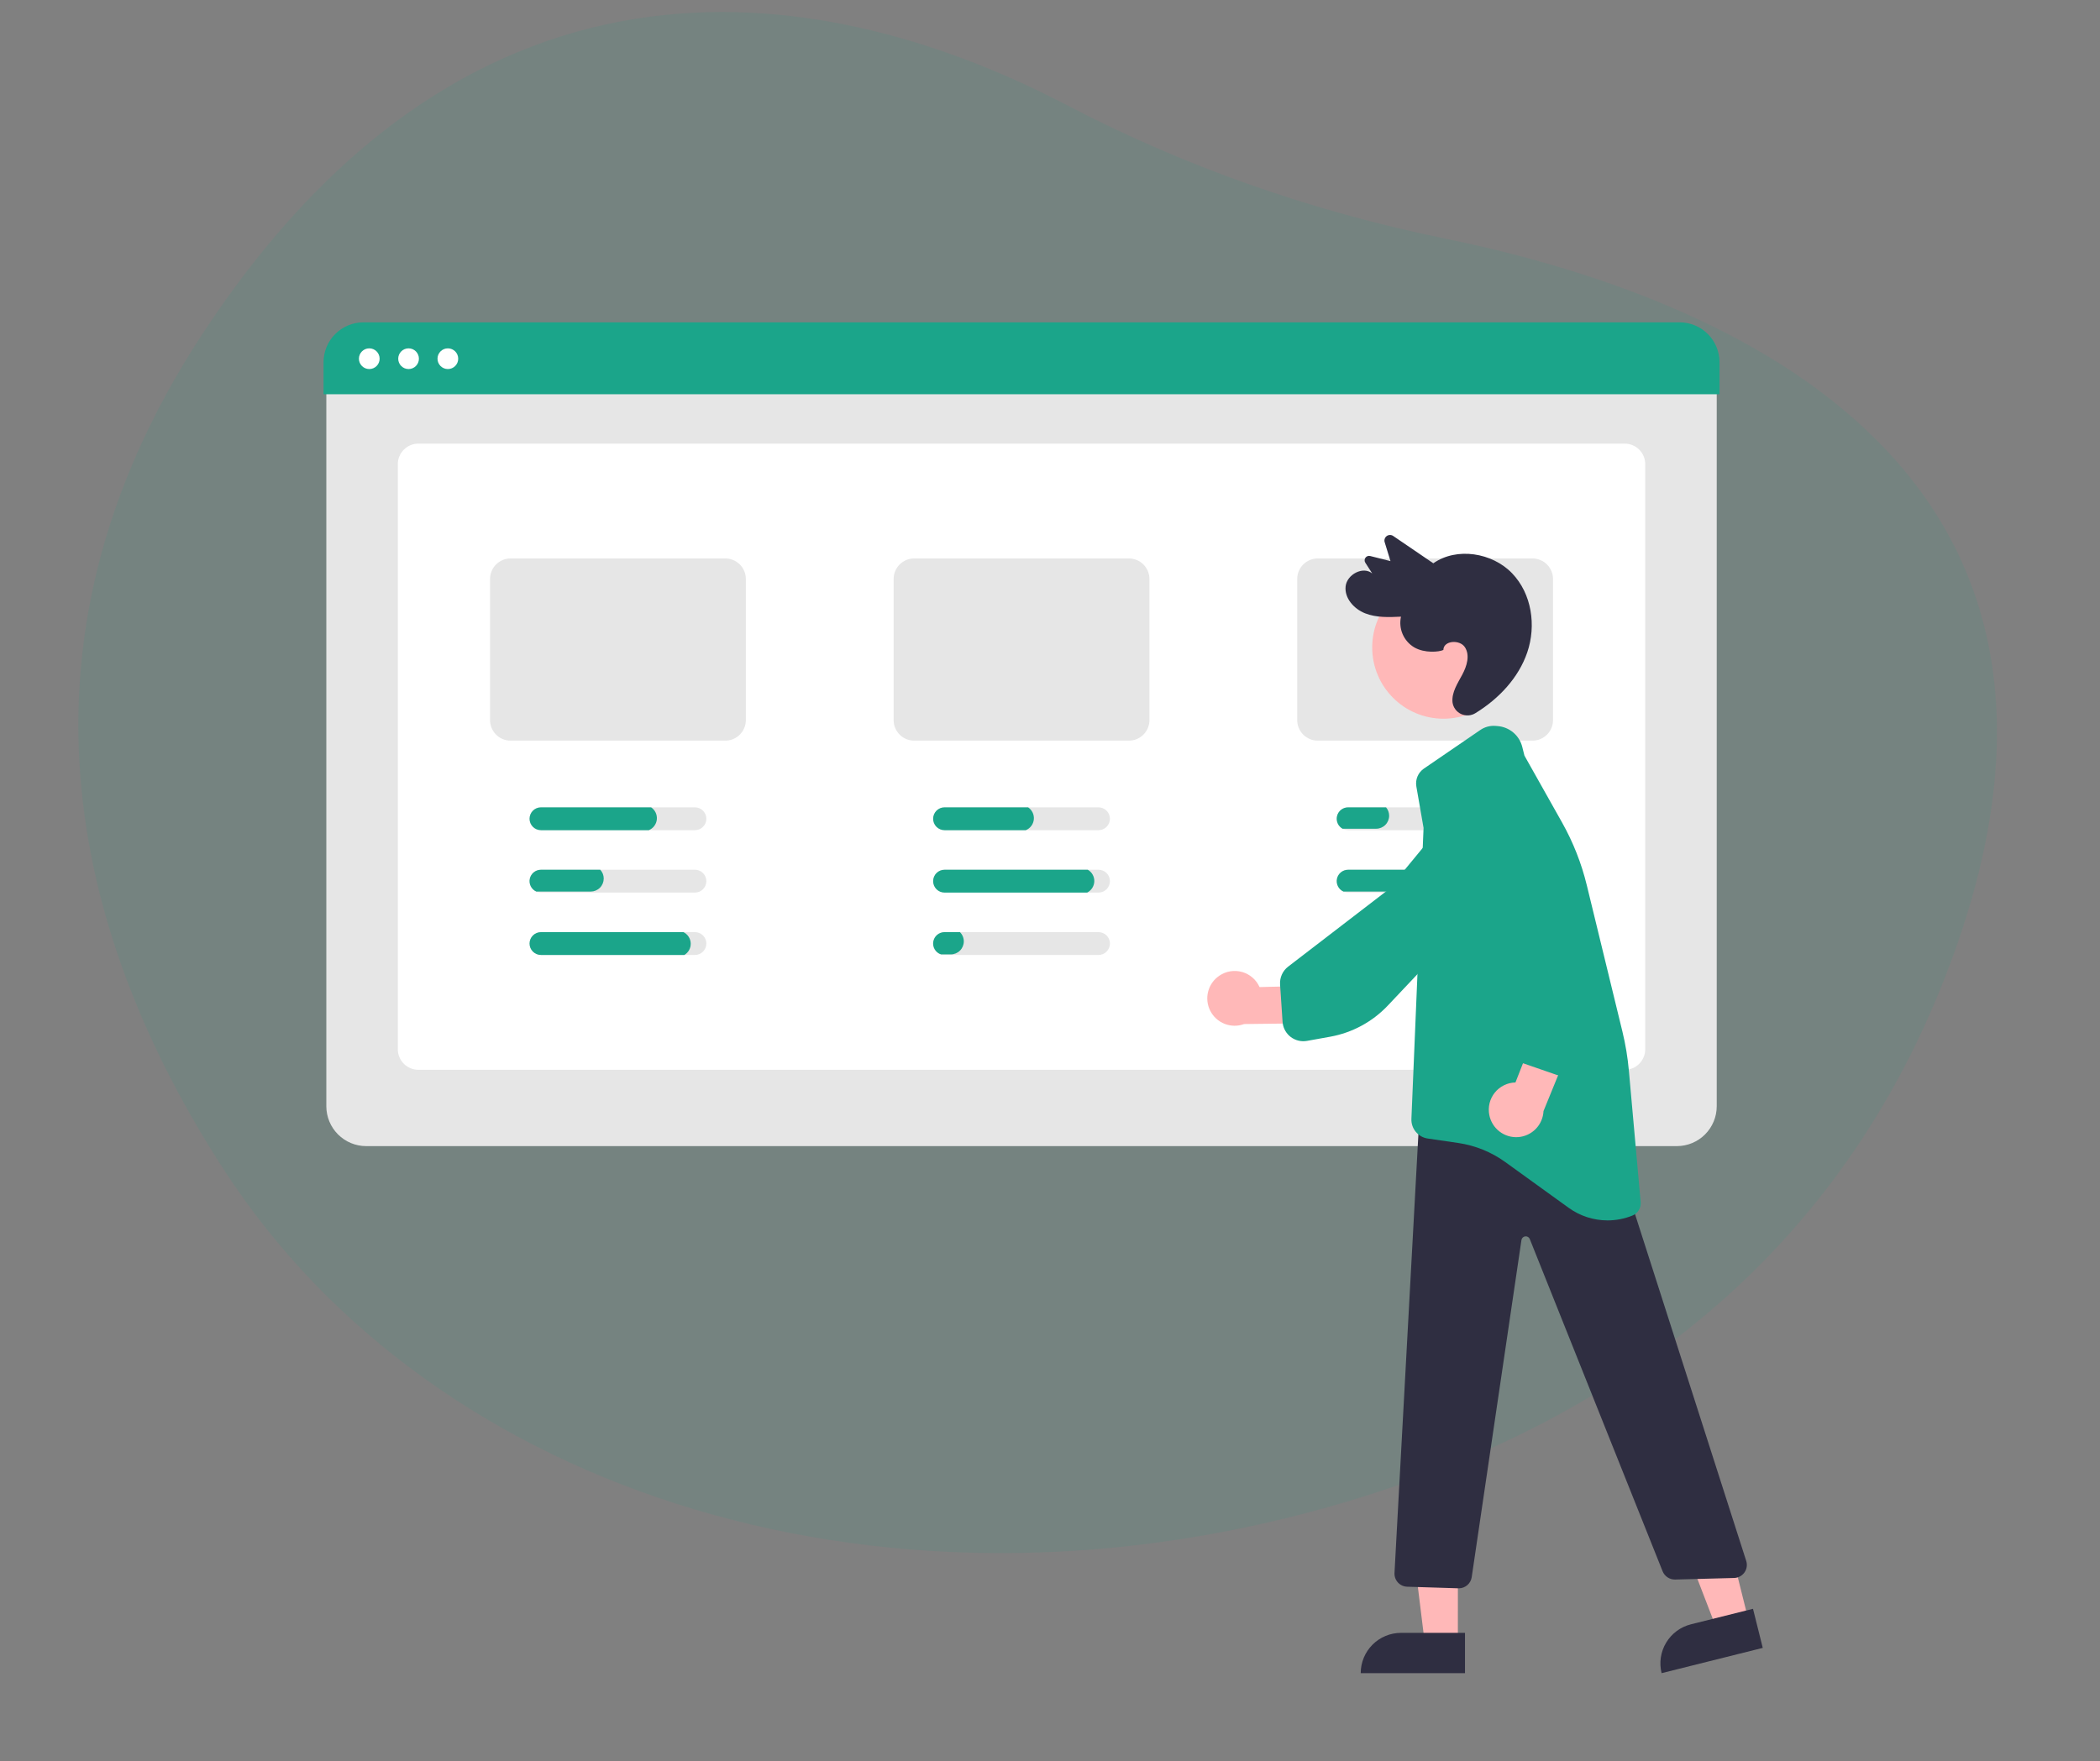 <svg width="701" height="588" viewBox="0 0 701 588" fill="none" xmlns="http://www.w3.org/2000/svg">
<rect x="0" y="0" width="701" height="588" fill="#808080" stroke="none"/>
<g clip-path="url(#clip0_723:2274)">
<path d="M74.468 390.163C145.604 500.312 298.515 546.752 450.191 501.22C530.377 477.148 608.063 427.741 647.593 330.501C718.259 156.673 575.882 98.818 482.518 79.699C437.372 70.454 394.942 55.398 356.262 35.17C286.671 -1.223 163.048 -34.348 67.402 111.778C-1.922 217.69 27.085 316.792 74.468 390.163Z" fill="#1BA58A" fill-opacity="0.1"/>
<path d="M559.751 382.69H122.242C118.713 382.686 115.33 381.282 112.834 378.786C110.339 376.29 108.935 372.906 108.931 369.377V122.638H573.062V369.377C573.058 372.906 571.655 376.29 569.159 378.786C566.664 381.282 563.28 382.686 559.751 382.69V382.69Z" fill="#E6E6E6"/>
<path d="M542.34 357.206H139.653C137.835 357.204 136.092 356.481 134.807 355.195C133.521 353.91 132.798 352.166 132.796 350.348V154.979C132.798 153.161 133.521 151.417 134.807 150.132C136.092 148.846 137.835 148.123 139.653 148.121H542.34C544.158 148.123 545.901 148.846 547.187 150.132C548.472 151.417 549.195 153.161 549.197 154.979V350.348C549.195 352.166 548.472 353.91 547.187 355.195C545.901 356.481 544.158 357.204 542.34 357.206Z" fill="white"/>
<path d="M573.993 131.631H108V120.942C108.004 117.413 109.408 114.029 111.903 111.533C114.398 109.037 117.782 107.633 121.311 107.629H560.683C564.212 107.633 567.595 109.037 570.09 111.533C572.586 114.029 573.989 117.413 573.993 120.942V131.631Z" fill="#1BA58A"/>
<path d="M242.115 186.464H170.439C168.621 186.466 166.878 187.188 165.592 188.474C164.306 189.76 163.583 191.504 163.582 193.323V240.443C163.583 242.262 164.306 244.006 165.592 245.292C166.878 246.578 168.621 247.301 170.439 247.302H242.115C243.933 247.299 245.676 246.576 246.961 245.29C248.246 244.005 248.97 242.262 248.972 240.443V193.323C248.97 191.504 248.246 189.762 246.961 188.476C245.676 187.19 243.933 186.467 242.115 186.464Z" fill="#E6E6E6"/>
<path d="M376.835 186.464H305.159C303.341 186.466 301.598 187.188 300.312 188.474C299.026 189.76 298.303 191.504 298.302 193.323V240.443C298.303 242.262 299.026 244.006 300.312 245.292C301.598 246.578 303.341 247.301 305.159 247.302H376.835C378.653 247.299 380.396 246.576 381.681 245.29C382.966 244.005 383.69 242.262 383.692 240.443V193.323C383.69 191.504 382.966 189.762 381.681 188.476C380.396 187.19 378.653 186.467 376.835 186.464Z" fill="#E6E6E6"/>
<path d="M511.555 186.464H439.879C438.061 186.466 436.318 187.188 435.032 188.474C433.746 189.76 433.023 191.504 433.022 193.323V240.443C433.023 242.262 433.746 244.006 435.032 245.292C436.318 246.578 438.061 247.301 439.879 247.302H511.555C513.373 247.299 515.116 246.576 516.401 245.29C517.686 244.005 518.41 242.262 518.412 240.443V193.323C518.41 191.504 517.686 189.762 516.401 188.476C515.116 187.19 513.373 186.467 511.555 186.464V186.464Z" fill="#E6E6E6"/>
<path d="M231.975 269.571H180.58C179.569 269.571 178.599 269.973 177.884 270.688C177.17 271.403 176.768 272.373 176.768 273.384C176.768 274.395 177.17 275.365 177.884 276.08C178.599 276.795 179.569 277.196 180.58 277.196H231.975C232.986 277.196 233.955 276.795 234.67 276.08C235.385 275.365 235.787 274.395 235.787 273.384C235.787 272.373 235.385 271.403 234.67 270.688C233.955 269.973 232.986 269.571 231.975 269.571V269.571Z" fill="#E6E6E6"/>
<path d="M231.975 290.405H180.58C179.707 290.403 178.861 290.701 178.182 291.249C177.503 291.796 177.032 292.561 176.849 293.414C176.665 294.267 176.78 295.157 177.175 295.936C177.569 296.714 178.218 297.334 179.014 297.691C179.506 297.915 180.04 298.03 180.58 298.029H231.975C232.986 298.029 233.955 297.628 234.67 296.913C235.385 296.198 235.787 295.228 235.787 294.217C235.787 293.206 235.385 292.236 234.67 291.521C233.955 290.806 232.986 290.405 231.975 290.405Z" fill="#E6E6E6"/>
<path d="M231.975 311.238H180.58C179.569 311.238 178.599 311.64 177.884 312.354C177.17 313.069 176.768 314.039 176.768 315.05C176.768 316.061 177.17 317.031 177.884 317.746C178.599 318.461 179.569 318.863 180.58 318.863H231.975C232.986 318.863 233.955 318.461 234.67 317.746C235.385 317.031 235.787 316.061 235.787 315.05C235.787 314.039 235.385 313.069 234.67 312.354C233.955 311.64 232.986 311.238 231.975 311.238V311.238Z" fill="#E6E6E6"/>
<path d="M366.695 269.571H315.3C314.289 269.571 313.319 269.973 312.604 270.688C311.89 271.403 311.488 272.373 311.488 273.384C311.488 274.395 311.89 275.365 312.604 276.08C313.319 276.795 314.289 277.196 315.3 277.196H366.695C367.706 277.196 368.675 276.795 369.39 276.08C370.105 275.365 370.507 274.395 370.507 273.384C370.507 272.373 370.105 271.403 369.39 270.688C368.675 269.973 367.706 269.571 366.695 269.571V269.571Z" fill="#E6E6E6"/>
<path d="M366.695 290.405H315.3C314.289 290.405 313.319 290.806 312.604 291.521C311.89 292.236 311.488 293.206 311.488 294.217C311.488 295.228 311.89 296.198 312.604 296.913C313.319 297.628 314.289 298.029 315.3 298.029H366.695C367.706 298.029 368.675 297.628 369.39 296.913C370.105 296.198 370.507 295.228 370.507 294.217C370.507 293.206 370.105 292.236 369.39 291.521C368.675 290.806 367.706 290.405 366.695 290.405Z" fill="#E6E6E6"/>
<path d="M366.695 311.238H315.3C314.394 311.237 313.517 311.559 312.826 312.146C312.136 312.733 311.677 313.546 311.533 314.441C311.388 315.336 311.567 316.253 312.037 317.028C312.507 317.802 313.237 318.384 314.098 318.669C314.485 318.799 314.891 318.865 315.3 318.863H366.695C367.706 318.863 368.675 318.461 369.39 317.746C370.105 317.031 370.507 316.061 370.507 315.05C370.507 314.039 370.105 313.069 369.39 312.354C368.675 311.64 367.706 311.238 366.695 311.238V311.238Z" fill="#E6E6E6"/>
<path d="M501.415 269.571H450.02C449.009 269.571 448.039 269.973 447.324 270.688C446.61 271.403 446.208 272.373 446.208 273.384C446.208 274.395 446.61 275.365 447.324 276.08C448.039 276.795 449.009 277.196 450.02 277.196H501.415C502.426 277.196 503.395 276.795 504.11 276.08C504.825 275.365 505.227 274.395 505.227 273.384C505.227 272.373 504.825 271.403 504.11 270.688C503.395 269.973 502.426 269.571 501.415 269.571V269.571Z" fill="#E6E6E6"/>
<path d="M501.415 290.405H450.02C449.147 290.403 448.301 290.701 447.622 291.249C446.942 291.796 446.472 292.561 446.289 293.414C446.105 294.267 446.22 295.157 446.615 295.936C447.009 296.714 447.658 297.334 448.454 297.691C448.946 297.915 449.48 298.03 450.02 298.029H501.415C502.426 298.029 503.395 297.628 504.11 296.913C504.825 296.198 505.227 295.228 505.227 294.217C505.227 293.206 504.825 292.236 504.11 291.521C503.395 290.806 502.426 290.405 501.415 290.405Z" fill="#E6E6E6"/>
<path d="M501.415 311.238H450.02C449.009 311.238 448.039 311.64 447.324 312.354C446.61 313.069 446.208 314.039 446.208 315.05C446.208 316.061 446.61 317.031 447.324 317.746C448.039 318.461 449.009 318.863 450.02 318.863H501.415C502.426 318.863 503.395 318.461 504.11 317.746C504.825 317.031 505.227 316.061 505.227 315.05C505.227 314.039 504.825 313.069 504.11 312.354C503.395 311.64 502.426 311.238 501.415 311.238V311.238Z" fill="#E6E6E6"/>
<path d="M123.267 123.227C125.176 123.227 126.723 121.68 126.723 119.771C126.723 117.863 125.176 116.315 123.267 116.315C121.359 116.315 119.812 117.863 119.812 119.771C119.812 121.68 121.359 123.227 123.267 123.227Z" fill="white"/>
<path d="M136.383 123.227C138.292 123.227 139.839 121.68 139.839 119.771C139.839 117.863 138.292 116.315 136.383 116.315C134.475 116.315 132.928 117.863 132.928 119.771C132.928 121.68 134.475 123.227 136.383 123.227Z" fill="white"/>
<path d="M149.499 123.227C151.408 123.227 152.955 121.68 152.955 119.771C152.955 117.863 151.408 116.315 149.499 116.315C147.591 116.315 146.044 117.863 146.044 119.771C146.044 121.68 147.591 123.227 149.499 123.227Z" fill="white"/>
<path d="M217.349 269.571H180.58C179.569 269.571 178.599 269.973 177.884 270.688C177.17 271.403 176.768 272.373 176.768 273.384C176.768 274.395 177.17 275.365 177.884 276.08C178.599 276.795 179.569 277.196 180.58 277.196H216.583C217.311 276.898 217.945 276.407 218.416 275.776C218.886 275.145 219.177 274.397 219.256 273.614C219.334 272.831 219.198 272.04 218.863 271.328C218.527 270.616 218.004 270.009 217.349 269.571V269.571Z" fill="#1BA58A"/>
<path d="M200.368 290.405H180.58C179.707 290.403 178.861 290.701 178.182 291.249C177.503 291.796 177.032 292.561 176.849 293.414C176.665 294.267 176.78 295.157 177.175 295.936C177.569 296.714 178.218 297.334 179.014 297.691H197.19C198.341 297.69 199.444 297.233 200.258 296.419C201.072 295.605 201.529 294.501 201.53 293.35C201.536 292.255 201.12 291.2 200.368 290.405V290.405Z" fill="#1BA58A"/>
<path d="M228.135 311.238H180.58C179.569 311.238 178.599 311.64 177.884 312.354C177.17 313.069 176.768 314.039 176.768 315.05C176.768 316.061 177.17 317.031 177.884 317.746C178.599 318.461 179.569 318.863 180.58 318.863H228.441C229.115 318.465 229.669 317.892 230.044 317.204C230.418 316.517 230.599 315.741 230.568 314.959C230.536 314.176 230.293 313.417 229.865 312.762C229.437 312.107 228.839 311.58 228.135 311.238V311.238Z" fill="#1BA58A"/>
<path d="M462.677 269.571H450.02C449.176 269.57 448.355 269.85 447.687 270.365C447.019 270.881 446.54 271.604 446.327 272.421C446.114 273.238 446.178 274.102 446.509 274.879C446.84 275.656 447.419 276.3 448.156 276.712H459.369C460.52 276.712 461.624 276.254 462.438 275.44C463.252 274.626 463.709 273.522 463.709 272.371C463.713 271.344 463.346 270.35 462.677 269.571Z" fill="#1BA58A"/>
<path d="M472.228 290.405H450.02C449.147 290.403 448.301 290.701 447.622 291.249C446.942 291.796 446.472 292.561 446.289 293.414C446.105 294.267 446.22 295.157 446.615 295.936C447.009 296.714 447.658 297.334 448.454 297.691H469.05C470.201 297.69 471.304 297.233 472.118 296.419C472.932 295.605 473.389 294.501 473.39 293.35C473.396 292.255 472.98 291.2 472.228 290.405V290.405Z" fill="#1BA58A"/>
<path d="M487.894 311.238H450.02C449.009 311.238 448.039 311.64 447.324 312.354C446.61 313.069 446.208 314.039 446.208 315.05C446.208 316.061 446.61 317.031 447.324 317.746C448.039 318.461 449.009 318.863 450.02 318.863H488.201C488.875 318.465 489.429 317.892 489.803 317.204C490.177 316.517 490.359 315.741 490.327 314.959C490.296 314.176 490.053 313.417 489.625 312.762C489.196 312.107 488.598 311.58 487.894 311.238V311.238Z" fill="#1BA58A"/>
<path d="M363.121 290.405H315.3C314.289 290.405 313.319 290.806 312.604 291.521C311.89 292.236 311.488 293.206 311.488 294.217C311.488 295.228 311.89 296.198 312.604 296.913C313.319 297.628 314.289 298.029 315.3 298.029H362.903C363.602 297.679 364.193 297.145 364.613 296.485C365.033 295.825 365.267 295.064 365.289 294.282C365.312 293.5 365.122 292.727 364.74 292.044C364.358 291.361 363.799 290.795 363.121 290.405V290.405Z" fill="#1BA58A"/>
<path d="M320.43 311.238H315.3C314.394 311.237 313.517 311.559 312.826 312.146C312.136 312.733 311.677 313.546 311.533 314.441C311.388 315.336 311.567 316.253 312.037 317.028C312.507 317.802 313.237 318.384 314.098 318.669H317.389C318.54 318.669 319.644 318.211 320.457 317.397C321.271 316.583 321.729 315.479 321.729 314.328C321.731 313.752 321.617 313.182 321.394 312.651C321.171 312.12 320.843 311.639 320.43 311.238V311.238Z" fill="#1BA58A"/>
<path d="M343.195 269.571H315.3C314.289 269.571 313.319 269.973 312.604 270.688C311.89 271.403 311.488 272.373 311.488 273.384C311.488 274.395 311.89 275.365 312.604 276.08C313.319 276.795 314.289 277.196 315.3 277.196H342.429C343.158 276.898 343.791 276.407 344.262 275.776C344.733 275.145 345.023 274.397 345.102 273.614C345.18 272.831 345.045 272.04 344.709 271.328C344.373 270.616 343.85 270.009 343.195 269.571V269.571Z" fill="#1BA58A"/>
<path d="M407.054 325.769C408.153 325.023 409.402 324.528 410.713 324.317C412.025 324.106 413.366 324.186 414.643 324.549C415.921 324.913 417.103 325.553 418.106 326.423C419.109 327.293 419.91 328.373 420.451 329.586L441.203 329.038L444.612 341.57L415.295 341.932C413.197 342.706 410.889 342.684 408.806 341.869C406.724 341.055 405.013 339.504 403.997 337.512C402.981 335.52 402.731 333.224 403.295 331.06C403.858 328.895 405.196 327.013 407.054 325.769L407.054 325.769Z" fill="#FFB8B8"/>
<path d="M430.329 345.802C429.036 344.596 428.249 342.943 428.131 341.179L427.301 328.721C427.224 327.581 427.43 326.439 427.901 325.398C428.371 324.356 429.092 323.448 429.999 322.752L463.456 297.043L482.904 273.431C484.875 271.044 487.681 269.498 490.75 269.107C493.82 268.715 496.924 269.507 499.431 271.323L499.431 271.323C500.735 272.27 501.838 273.467 502.676 274.845C503.513 276.222 504.068 277.752 504.309 279.346C504.55 280.94 504.471 282.566 504.078 284.13C503.685 285.693 502.985 287.163 502.019 288.453L479.365 318.702L463.238 335.785C458.111 341.19 451.396 344.822 444.068 346.155L436.287 347.552C435.325 347.725 434.338 347.692 433.39 347.458C432.442 347.223 431.554 346.791 430.784 346.189C430.626 346.066 430.475 345.937 430.329 345.802Z" fill="#1BA58A"/>
<path d="M583.633 540.827L572.888 543.511L557.423 503.334L573.282 499.373L583.633 540.827Z" fill="#FFB8B8"/>
<path d="M564.446 542.358L585.169 537.182L588.428 550.232L554.656 558.667C554.229 556.954 554.142 555.172 554.403 553.425C554.663 551.678 555.265 549.999 556.174 548.485C557.083 546.97 558.281 545.65 559.701 544.598C561.12 543.547 562.732 542.786 564.446 542.358V542.358Z" fill="#2F2E41"/>
<path d="M486.652 548.381L475.577 548.38L470.311 505.652L486.656 505.653L486.652 548.381Z" fill="#FFB8B8"/>
<path d="M467.666 545.214H489.026V558.666H454.218C454.218 556.899 454.565 555.15 455.241 553.518C455.917 551.886 456.908 550.403 458.157 549.154C459.405 547.905 460.888 546.914 462.52 546.238C464.151 545.562 465.9 545.214 467.666 545.214V545.214Z" fill="#2F2E41"/>
<path d="M481.851 239.975C494.992 239.975 505.645 229.32 505.645 216.176C505.645 203.032 494.992 192.377 481.851 192.377C468.709 192.377 458.056 203.032 458.056 216.176C458.056 229.32 468.709 239.975 481.851 239.975Z" fill="#FFB8B8"/>
<path d="M481.805 217.02C481.849 213.837 487.327 213.438 489.033 216.151C490.739 218.864 489.644 222.404 488.141 225.229C486.576 228.17 484.546 231.14 484.859 234.48C484.967 235.323 485.286 236.125 485.787 236.812C486.288 237.499 486.954 238.047 487.724 238.407C488.494 238.766 489.343 238.925 490.19 238.869C491.038 238.812 491.858 238.542 492.574 238.083C500.346 233.297 506.907 226.329 509.81 217.838C512.863 208.907 511.338 198.262 504.734 191.4C498.13 184.539 486.292 182.598 478.454 188.083L465.076 178.969C464.761 178.748 464.385 178.629 464 178.629C463.614 178.629 463.239 178.749 462.924 178.971C462.61 179.194 462.371 179.508 462.242 179.871C462.113 180.234 462.1 180.628 462.204 181L464.16 187.359L457.403 185.658C457.115 185.578 456.809 185.587 456.527 185.684C456.244 185.78 455.996 185.96 455.817 186.2C455.638 186.439 455.535 186.727 455.522 187.026C455.509 187.324 455.587 187.62 455.745 187.874L458.065 191.479C454.971 188.933 449.626 191.834 449.183 195.761C448.74 199.687 451.93 203.306 455.682 204.785C459.433 206.265 463.624 206.096 467.665 205.905C467.229 207.86 467.421 209.903 468.214 211.743C469.007 213.583 470.36 215.126 472.08 216.152C475.575 218.178 480.401 217.7 481.805 217.02Z" fill="#2F2E41"/>
<path d="M486.96 530.337C486.914 530.337 486.868 530.337 486.822 530.335L469.715 529.802C469.134 529.783 468.563 529.649 468.034 529.407C467.506 529.165 467.032 528.82 466.639 528.391C466.246 527.963 465.943 527.461 465.747 526.914C465.551 526.367 465.466 525.786 465.498 525.206L474.054 368.07L539.796 386.717L582.906 521.194C583.112 521.839 583.166 522.523 583.063 523.192C582.959 523.861 582.702 524.497 582.31 525.049C581.919 525.601 581.404 526.054 580.807 526.373C580.21 526.692 579.547 526.867 578.87 526.885L559.167 527.409C558.277 527.426 557.403 527.174 556.659 526.685C555.916 526.196 555.338 525.492 555.003 524.668L510.66 413.726C510.542 413.43 510.329 413.18 510.054 413.017C509.78 412.853 509.459 412.785 509.142 412.822C508.824 412.859 508.528 413 508.299 413.223C508.07 413.445 507.92 413.737 507.873 414.053L491.271 526.613C491.118 527.648 490.599 528.593 489.808 529.277C489.016 529.96 488.006 530.337 486.96 530.337V530.337Z" fill="#2F2E41"/>
<path d="M536.605 407.493C531.935 407.489 527.386 406.01 523.606 403.268L502.451 387.994C497.81 384.65 492.433 382.471 486.773 381.639L476.594 380.155C475.031 379.93 473.608 379.133 472.6 377.917C471.593 376.701 471.073 375.154 471.143 373.577L475.199 276.438L472.791 262.59C472.597 261.461 472.73 260.3 473.176 259.245C473.621 258.189 474.359 257.284 475.304 256.635L494.158 243.733C495.643 242.718 497.431 242.241 499.224 242.381L499.913 242.436C501.844 242.587 503.678 243.341 505.157 244.593C506.635 245.844 507.682 247.528 508.151 249.408L508.873 252.3L521.417 274.604C525.124 281.196 527.91 288.264 529.698 295.613L541.589 344.487C542.623 348.739 543.338 353.063 543.73 357.421L547.668 401.373C547.758 402.324 547.536 403.278 547.037 404.092C546.537 404.906 545.787 405.536 544.898 405.887C542.261 406.945 539.447 407.491 536.605 407.493V407.493Z" fill="#1BA58A"/>
<path d="M497.144 372.292C496.885 370.989 496.915 369.645 497.231 368.355C497.548 367.065 498.143 365.86 498.976 364.825C499.808 363.79 500.857 362.95 502.049 362.365C503.241 361.779 504.547 361.462 505.875 361.436L513.451 342.105L526.319 343.844L515.237 370.993C515.133 373.227 514.214 375.346 512.653 376.947C511.092 378.548 508.998 379.521 506.768 379.681C504.537 379.841 502.326 379.177 500.552 377.815C498.779 376.454 497.566 374.488 497.144 372.292V372.292Z" fill="#FFB8B8"/>
<path d="M524.654 358.649C523.041 359.372 521.212 359.453 519.541 358.875L507.746 354.788C506.666 354.416 505.695 353.781 504.919 352.942C504.143 352.103 503.587 351.085 503.3 349.979L492.65 309.146L478.479 282.036C477.049 279.291 476.717 276.104 477.552 273.123C478.387 270.143 480.325 267.592 482.972 265.989L482.972 265.989C484.353 265.156 485.885 264.606 487.479 264.371C489.074 264.136 490.699 264.22 492.261 264.619C493.823 265.018 495.289 265.723 496.576 266.694C497.863 267.665 498.943 268.883 499.756 270.275L518.791 302.923L528.243 324.432C531.224 331.26 531.955 338.86 530.329 346.13L528.586 353.843C528.371 354.796 527.957 355.692 527.371 356.474C526.786 357.257 526.042 357.906 525.189 358.381C525.014 358.479 524.836 358.568 524.654 358.649Z" fill="#1BA58A"/>
</g>
<defs>
<clipPath id="clip0_723:2274">
<rect width="701" height="588" fill="white"/>
</clipPath>
</defs>
</svg>
